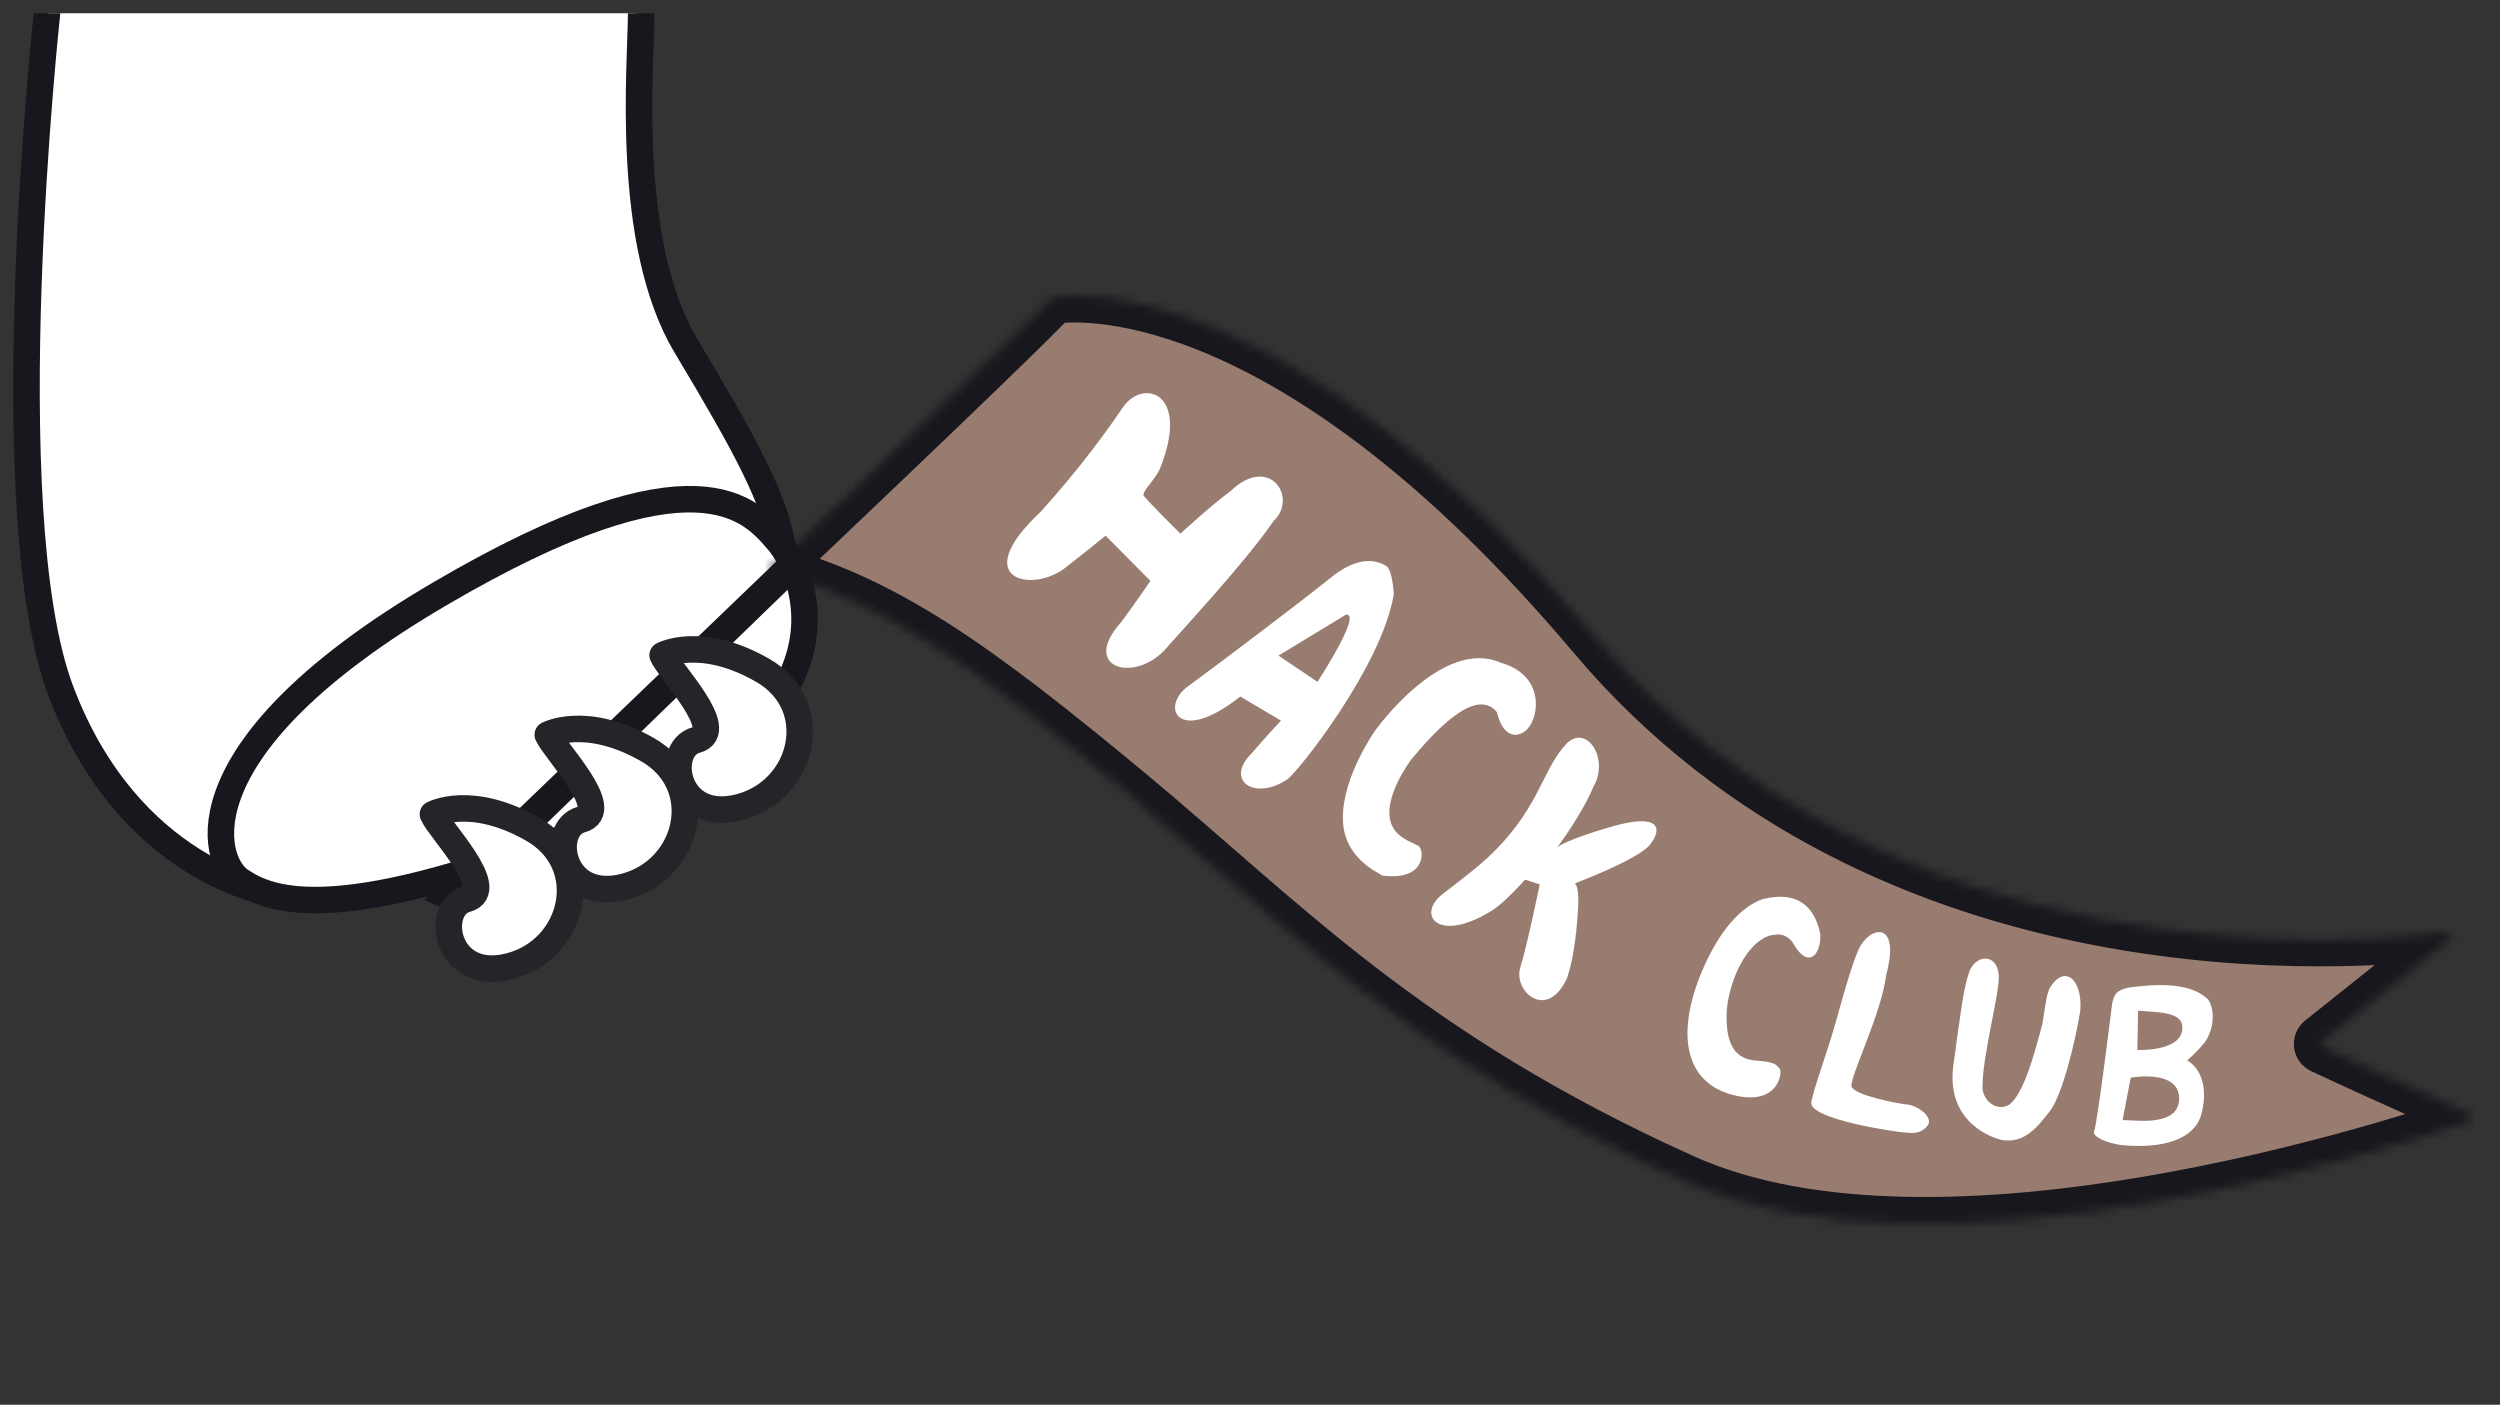 <?xml version="1.0" encoding="UTF-8"?><svg id="a" xmlns="http://www.w3.org/2000/svg" xmlns:xlink="http://www.w3.org/1999/xlink" viewBox="0 0 282.966 159"><rect x="0" y="0" width="282.966" height="159" fill="#333333" stroke="none"/><defs><style>.e{fill:#997c70;stroke-width:6px;}.e,.f,.g,.h{fill-rule:evenodd;}.e,.i,.h{stroke:#17171d;}.f,.g,.h{fill:#fff;}.j{clip-path:url(#b);}.i,.k{fill:none;}.i,.g,.h{stroke-linecap:round;stroke-linejoin:round;stroke-width:3px;}.l{fill:#17171d;}.g{stroke:#252429;}.m{mask:url(#c);}</style><clipPath id="b"><rect class="k" y="1.5" width="280" height="157.5"/></clipPath><mask id="c" x="81.031" y="30.5" width="201.935" height="110.983" maskUnits="userSpaceOnUse"><g id="d"><path class="f" d="m119.139,33.67c1.704-.298,26.048-3.496,61.254,38.26,33.255,39.442,86.743,34.905,96.572,33.609.326-.044.571.555.314.759l-14.498,11.557c-.228.182-.188.54.077.663,1.996.933,8.965,4.169,16.855,7.598.327.141.345.595.008.712-7.507,2.598-60.039,19.928-89.231,6.781-31.489-14.184-45.229-29.22-62.86-43.852-17.362-14.408-27.591-21.706-40.63-25.157,0,0,24.99-23.683,30.843-29.625.818-.83,1.288-1.304,1.296-1.306Z"/></g></mask></defs><g class="j"><path class="f" d="m5.456,1.5s-.304,2.704-.698,7.143c-1.404,15.812-3.951,53.628,2.025,69.556,7.654,20.4,19.88,21.3,19.88,21.3,0,0,60.634-41,60.335-39.7s-.994-5-7.952-16.7c-6.958-11.7-7.016-35.9-7.016-41.6"/><path class="i" d="m5.32,1.5S-.821,57.799,6.879,78.199c7.7,20.4,23.763,22.861,23.763,22.861,0,0,59.041-33.119,58.001-38.925-1.04-5.806-4.004-11.298-11.004-22.998-7-11.7-5.069-31.937-5.069-37.637"/><path class="h" d="m88.092,61.266c-3.008-3.474-9.1-11.2-38.4,6s-25.9,30.1-22.5,32.4c3.4,2.3,11.1,5.6,41.099-6.6,30-12.2,22.808-28.325,19.8-31.8Z"/><g class="m"><path class="e" d="m119.139,33.67c1.704-.298,26.048-3.496,61.254,38.26,33.255,39.442,86.743,34.905,96.572,33.609.326-.044.571.555.314.759l-14.498,11.557c-.228.182-.188.54.077.663,1.996.933,8.965,4.169,16.855,7.598.327.141.345.595.008.712-7.507,2.598-60.039,19.928-89.231,6.781-31.489-14.184-45.229-29.22-62.86-43.852-17.362-14.408-27.591-21.706-40.63-25.157,0,0,24.99-23.683,30.843-29.625.818-.83,1.288-1.304,1.296-1.306Z"/></g><path class="f" d="m127.091,46.119c-1.695,2.486-4.703,6.715-9.333,11.844-8.312,7.762-.78,9.278,2.965,6.184,2.148-1.672,4.413-3.517,4.413-3.517l5.077,5.117s-1.753,2.572-3.299,4.657c-4.629,5.13,1.315,6.941,4.866,3.211,1.718-1.967,9.226-10.028,12.381-14.659,2.79-2.616-.473-7.621-4.892-3.354-1.972,1.415-5.662,4.798-5.662,4.798,0,0-4.224-4.154-4.193-4.384.034-.605,1.255-1.656,1.842-2.888,3.57-8.749-1.886-10.352-4.165-7.008Z"/><path class="f" d="m150.596,65.407c2.963-2.406,4.991-2.12,6.261-1.377.555.307.81,1.829.902,3.223-1.376,8.285-11.019,20.319-12.052,20.954-3.69,2.489-7.145.147-4.042-2.939,1.686-1.966,3.325-3.704,3.325-3.704l-4.609-2.728c-7.149,5.69-9.18,1.045-5.763-1.266,3.801-2.797,12.002-8.977,15.978-12.163h0Zm-5.892,8.799l4.416,2.971s5.123-7.825,3.229-7.609l-7.645,4.638Z"/><path class="f" d="m172.852,82.543c1.436-1.499,1.937-6.126-2.965-7.525-6.683-2.952-14.245,7.681-14.245,7.681,0,0-3.653,5.154-3.641,9.793-.085,4.43,3.761,6.176,4.467,6.608,4.964.655,4.779-2.933,4.073-3.363-.929-.478-2.291-.903-2.95-2.223-1.127-2.222.818-5.697,2.079-7.469,2.376-2.865,7.293-8.465,9.751-5.446.808,3.291,2.648,2.775,3.431,1.944Z"/><path class="f" d="m177.217,84.265c-2.783,3.049-3.012,7.478-9.006,12.968-1.449,1.348-4.535,3.627-4.933,3.968-3.006,2.343-.527,5.638,5.52,1.902,1.433-.832,3.818-3.54,3.818-3.54l1.658.534s-1.355,6.691-2.208,9.435c-.792,2.662,3.011,6.092,5.293,1.196.602-1.76,1.042-4.307,1.242-7.704,0,0,.233-2.449-.342-3.04,0,0,7.181-2.699,8.516-4.4,1.398-1.782,1.123-3.583-4.23-2.058-5.351,1.525-6.273,2.37-6.273,2.37,0,0,2.78-3.709,4.096-6.875,1.825-3.154-.815-7.237-3.151-4.755h0Z"/><path class="f" d="m199.427,101.795c-2.407.9-4.849,3.525-6.843,8.263-2.918,7.099-1.83,12.423,3.477,13.851,5.309,1.428,5.752-2.667,5.35-2.989-.322-.26-.226-.721-2.597-.872-2.374-.151-3.5-1.73-3.382-5.411.102-2.48,1.482-6.767,4.035-8.359.76-.47,1.275-.46,1.566-.496,1.163-.146,1.855.815,1.953,1.026,1.721,3,3.144,1.177,3.052-1.056-.656-3.358-2.816-4.957-6.611-3.957Z"/><path class="f" d="m210.364,107.488c1.171-2.666,4.834-3.478,3.123,2.893-.537,4.373-4.181,11.653-3.919,12.597s4.945,1.901,6.271,2.031c1.324.132,3.215,1.595,2.218,2.532-.919,1.002-2.067.619-2.357.654s-11.18-1.445-10.684-3.502c.498-2.056.868-2.939,1.963-6.33,1.096-3.392,2.213-8.209,3.385-10.875h0Z"/><path class="f" d="m222.865,110.085c.655-2.014,3.141-2.305,3.366.275.155,1.992-1.952,9.389-1.836,12.95.251,1.533,1.767,2.473,3.015,1.731,1.636-1.234,2.832-5.619,3.756-9.154.316-1.749.405-3.156.824-4.024,1.676-2.803,3.732-1.033,3.474,2.497-.598,3.794-2.095,9.684-3.451,11.407-1.292,1.641-2.825,3.757-5.477,3.249-.684-.143-6.2-1.73-5.469-8.22.924-6.737,1.142-8.698,1.798-10.711Z"/><path class="f" d="m241.63,111.695c4.054-.49,6.741-.074,8.305,1.441.79,1.163.666,3.328-.344,4.784-.964,1.229-2.041,2.099-2.041,2.099,1.806,1.042,2.34,3.552,1.587,6.183-.752,2.631-4.125,3.906-9.097,3.397-1.642-.246-3.188-.948-3.029-1.487.401-1.012,2.048-14.475,2.048-14.475.208-.767.174-1.725,2.571-1.942Zm.375,2.697l-.088,4.456s4.57.188,5.049-2.092c.477-2.282-2.515-2.141-4.961-2.364Zm-.838,7.585s-.972,5.083-.924,4.855c.112-.31,6.286,1.114,6.407-2.385.121-3.497-5.483-2.47-5.483-2.47Z"/><path class="l" d="m90,61.5l-42,40.362,3.379,1.505,41.121-39.867-2.5-2Z"/><path class="g" d="m75,74.158c.7,1.7,7.5,8.6,3.8,9.6-3.7,1-2.4,9.5,4.9,7.6,7.3-1.9,9.6-11.5,2.6-15.5-7-4-11.3-1.7-11.3-1.7Z"/><path class="g" d="m62,83.158c.7,1.7,7.5,8.6,3.8,9.6-3.7,1-2.4,9.5,4.9,7.6,7.3-1.9,9.6-11.5,2.6-15.5-7-4-11.3-1.7-11.3-1.7Z"/><path class="g" d="m49,92.158c.7,1.7,7.5,8.6,3.8,9.6-3.7,1-2.4,9.5,4.9,7.6,7.3-1.9,9.6-11.5,2.6-15.5-7-4-11.3-1.7-11.3-1.7Z"/></g></svg>